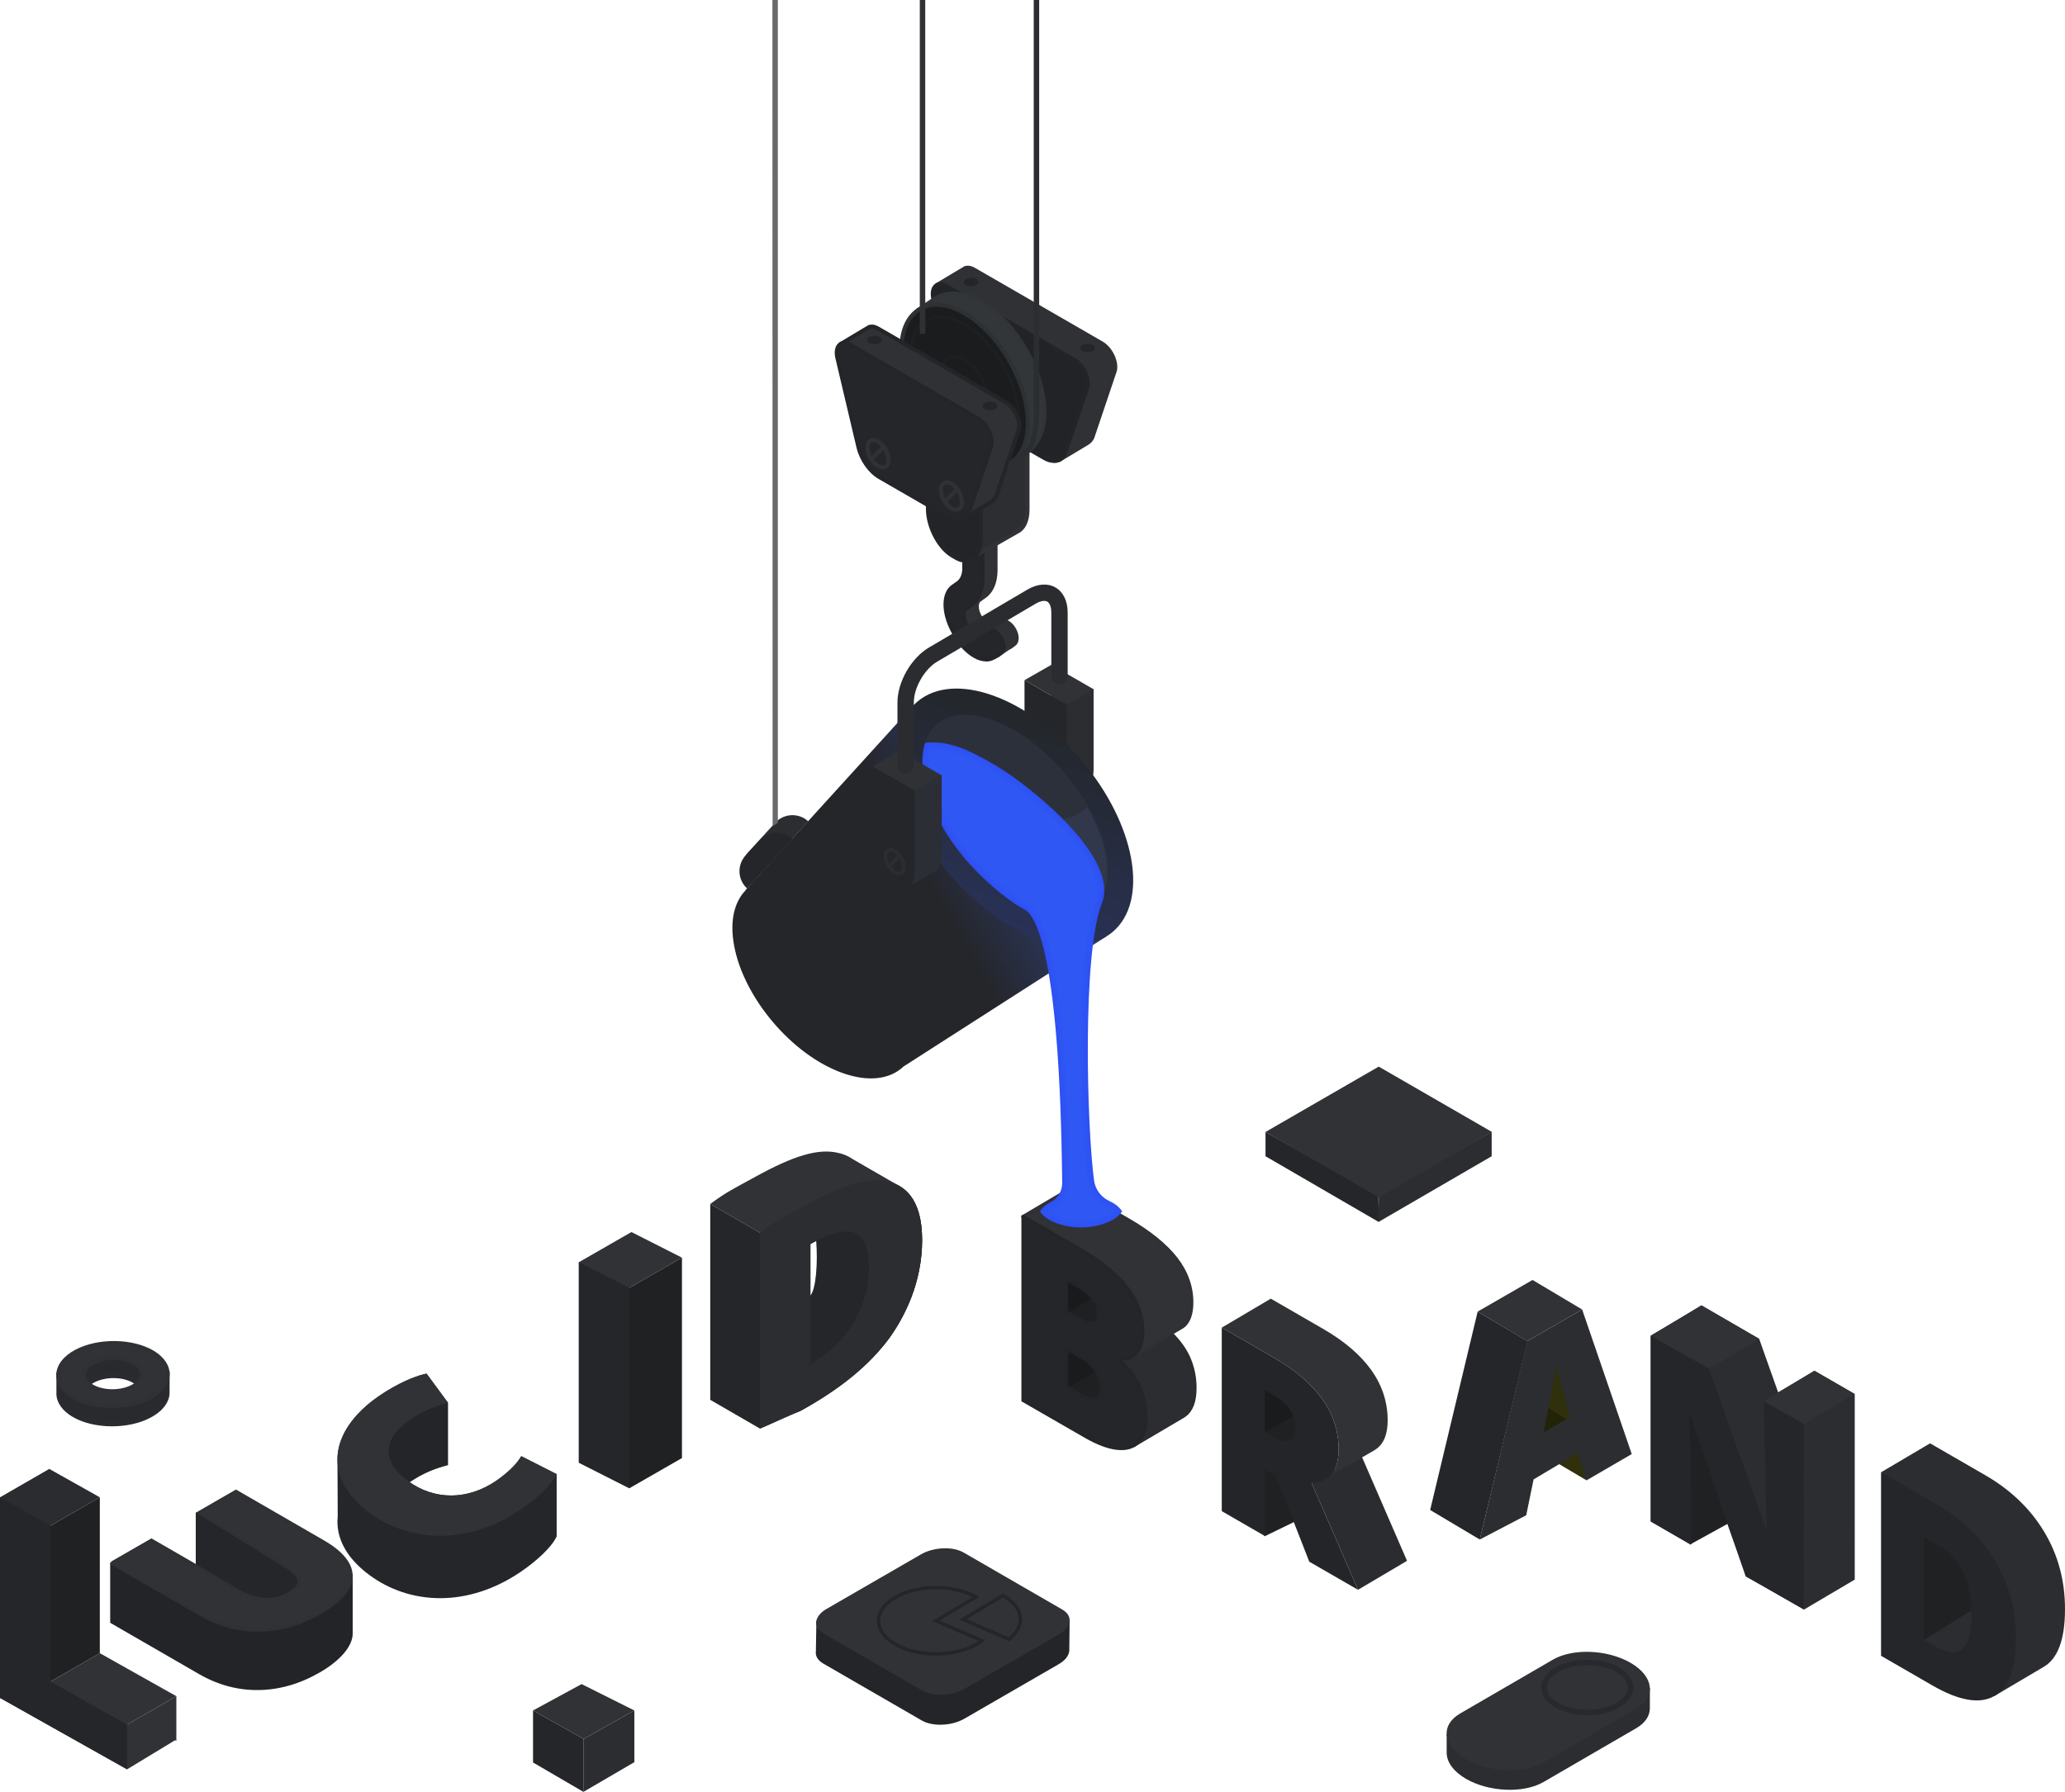 <svg xmlns="http://www.w3.org/2000/svg" xmlns:xlink="http://www.w3.org/1999/xlink" x="0px" y="0px"
	 width="578.556px" height="502.194px" viewBox="16.722 175.812 578.556 502.194"
	 enable-background="new 16.722 175.812 578.556 502.194" xml:space="preserve">
<title>Recurso 21</title>
	<g>
	<g>
		<polygon fill="#313236" points="178.901,529.537 178.901,544.025 193.061,536.71 207.79,528.25 193.632,521.078 		"/>
		<polygon fill="#202123" points="178.901,544.025 178.901,585.699 193.061,592.873 207.79,584.414 207.79,528.25 193.061,536.71
			"/>
	</g>
		<polygon fill="#25262A" points="178.901,529.537 178.901,585.699 193.061,592.873 193.061,536.71 	"/>
		<g>
		<path fill="#242529" d="M126.655,593.384c9.335,4.668,18.437,6.885,19.253,6.186c0.371-0.318,1.178-2.717,1.947-5.234
			c-1.579,0.379-3.175,0.574-4.765,0.574c-4.102,0-8.079-1.291-11.565-3.713c0.043-0.029,0.08-0.061,0.124-0.092
			c3.559-2.424,6.97-3.682,9.205-4.309l1.393-0.391v-17.479l-6.018-8.17l-0.639,0.145c-2.554,0.58-7.366,2.502-12.523,6.016
			c-5.018,3.42-8.548,7.357-10.372,11.463C115.285,582.818,120.324,590.22,126.655,593.384z"/>
			<path fill="#25262A" d="M162.768,583.888l-0.489,0.754c-1.191,1.84-3.768,4.258-6.563,6.16c-2.491,1.697-5.151,2.887-7.86,3.533
			c-0.77,2.518-1.576,4.916-1.947,5.234c-0.816,0.699-9.918-1.518-19.253-6.186c-6.331-3.164-11.37-10.566-13.96-15.004
			c-0.891,2.002-1.381,4.045-1.428,6.088l0.078,16.305c-0.041,0.393-0.069,0.783-0.078,1.176c-0.016,0.662,0.018,1.32,0.094,1.973
			v0.016h0.001c0.558,4.752,3.509,9.244,8.635,13.094c5.791,4.35,12.733,6.648,20.076,6.648c7.66,0,15.464-2.559,22.569-7.4
			c5.012-3.414,8.396-6.963,9.528-8.967l0.514-0.91v-17.479L162.768,583.888z"/>
	</g>
		<path fill="#313236" d="M162.768,583.888l-0.489,0.754c-1.191,1.84-3.768,4.258-6.563,6.16c-3.943,2.688-8.309,4.107-12.625,4.107
		c-4.366,0-8.6-1.445-12.241-4.182c-3.563-2.674-5.334-5.502-5.268-8.4c0.07-3.037,2.168-6.045,6.067-8.701
		c3.559-2.426,6.97-3.682,9.205-4.309l1.393-0.391l-6.018-8.17l-0.639,0.145c-2.554,0.58-7.366,2.502-12.523,6.016
		c-7.466,5.088-11.656,11.32-11.8,17.551c-0.126,5.484,2.893,10.699,8.729,15.084c5.791,4.348,12.733,6.646,20.076,6.646
		c7.66,0,15.464-2.559,22.569-7.398c5.012-3.414,8.396-6.965,9.528-8.967l0.514-0.91L162.768,583.888z"/>
		<g id="Capa_2">
		<g id="Capa_1-2">
			<path fill="#1A1B1D" d="M381.923,568.095l-0.1-0.154c-2.885-3.102-7.258-7.826-7.49-8.123c-0.234-0.295-0.396-0.563-5.637,0.297
				l-0.297,0.049l-3.035,7.928l3.902,12.947l10.646,2.572l6.164-5.471L381.923,568.095z"/>
			<polygon fill="#202123" points="370.968,577.316 381.105,571.554 383.886,583.46 374.214,584.939 369.679,580.615 			"/>
			<polygon fill="#2B2C30" points="397.197,621.332 410.933,613.214 397.956,583.312 384.218,591.429 			"/>
			<path fill="#313236" d="M390.743,588.599l7.604-4.383l3.428-1.975l0.377-0.26c2.221-1.479,3.357-4.174,3.357-8.129
				c0-10.131-6.051-18.691-18.154-25.68l-14.592-8.426l-13.736,8.117l14.59,8.426c12.105,6.986,18.156,15.547,18.156,25.68
				c0,3.389-0.846,5.84-2.477,7.412l0.018,0.041L390.743,588.599L390.743,588.599z"/>
			<path fill="#2C2D31" d="M334.107,575.384l0.701,5.172l13.143-7.754l0,0l0.375-0.221v-0.023c2.07-1.314,3.105-3.869,3.105-7.711
				c0.025-3.014-0.609-5.998-1.861-8.74c-1.24-2.686-3.24-5.248-6-7.688l-14.41,4.996l-12.014,6.674l13.215,7.631L334.107,575.384z"
			/>
			<path fill="#2B2C2F" d="M334.404,581.392l-0.793-5.857l-3.646-7.449l-13.865-8.004l12.824-7.117l14.785-5.137l0.225,0.201
				c2.805,2.471,4.865,5.115,6.131,7.854c1.279,2.811,1.93,5.869,1.904,8.957c0,3.813-1.023,6.479-3.049,7.943v0.023l-0.686,0.432
				L334.404,581.392z M318.183,560.101l12.566,7.254l3.867,7.961l0.592,4.408l12.846-7.607c1.904-1.209,2.867-3.658,2.867-7.275
				c0.023-2.939-0.594-5.848-1.809-8.523c-1.184-2.537-3.074-4.998-5.654-7.32l-14.123,4.9L318.183,560.101z"/>
			<rect x="311.456" y="532.843" fill="#191A1C" width="14.152" height="15.295"/>
			<rect x="311.456" y="551.791" fill="#1A1B1D" width="17.004" height="17.002"/>
			<polygon fill="#1F2022" points="315.437,564.425 326.794,557.751 330.222,569.648 322.829,573.757 312.591,568.083 			"/>
			<path fill="#1A1B1D" d="M322.829,574.343l-11.006-6.104l3.359-4.258l11.928-7.008l3.723,12.924L322.829,574.343z
				 M313.366,567.923l9.463,5.246l6.801-3.77l-3.131-10.871l-10.701,6.289L313.366,567.923z"/>
			<polygon fill="#1F2022" points="315.437,543.462 325.609,537.324 331.452,547.83 321.407,553.626 314.558,546.728 			"/>
			<path fill="#1A1B1D" d="M321.322,554.271l-7.334-7.393l1.008-3.75l10.803-6.52l6.35,11.41L321.322,554.271z M315.132,546.582
				l6.361,6.412l9.264-5.348l-5.332-9.596l-9.539,5.756L315.132,546.582z"/>
			<polygon fill="#2C2D31" points="334.029,560.984 347.796,552.964 344.892,549.417 335.134,554.904 332.148,556.462
				329.843,556.531 			"/>
			<path fill="#2C2D31" d="M337.193,568.365l13.734-8.281l0.516,4.764l-0.516,4.596l-2.602,3.424l-12.754,7.275
				c0,0,1.883-2.996,1.883-3.295s0.516-5.178,0.516-5.178L337.193,568.365z"/>
			<path fill="#2C2D31" d="M525.116,559.978l-10.203,6.029l-5.322-15.002l-16.139-9.316l-14.26,8.418v52.016l11.17,6.449
				l0.516-0.297v-23.48c0-2.494-0.135-6.027-0.398-10.527l15.377,43.096l0.063,0.178l16.205,9.354l14.246-8.42V566.46
				L525.116,559.978z M493.443,542.876l14.697,8.488l-12.715,7.516l-14.697-8.486L493.443,542.876z M521.591,625.417l-14.844-8.576
				l-16.264-45.621l-1.271-0.727l0.061,0.951c0.385,5.877,0.592,10.367,0.592,13.352v22.291l-9.633-5.561v-50.24l14.785,8.535
				l16.203,45.094l0.188,0.107l0.932-0.379v-0.059l-0.322-7.127c0-0.033,0-0.063,0-0.098l-0.102-27.779l9.693,5.596L521.591,625.417
				z M512.402,568.687l2.865-1.695l0,0l9.855-5.824l9.701,5.604l-12.715,7.516L512.402,568.687z"/>
			<path fill="#2C2D31" d="M589.447,605.076c-3.887-6.465-9.406-11.76-16.559-15.889l-15.412-8.9l-13.736,8.117
				c0,0,10.02,8.623,10.275,8.801l3.461,2.439l12.031,8.803l4.824,21.43l0.711,11.811l0.361,9.463l13.736-8.117
				c4.092-2.281,6.139-7.713,6.139-16.293C595.281,618.765,593.337,611.544,589.447,605.076z"/>
			<path fill="#202123" d="M551.794,603.533l0.684,35.266l12.582,7.014l8.047-3.844l1.883-13.674c0,0-7.531-17.568-7.617-17.824
				c-0.086-0.258-13.779-9.33-13.779-9.33L551.794,603.533z"/>
			<polygon fill="#2C2D31" points="555.775,635.38 573.142,624.582 574.99,634.431 562.644,643.759 554.447,638.281 			"/>
			<path fill="#25262A" d="M581.546,634.853c0,8.586-2.047,14.018-6.139,16.293c-4.094,2.277-9.848,1.279-17.262-2.998
				l-14.406-8.318v-51.426l15.412,8.9c7.15,4.125,12.67,9.42,16.561,15.889C579.601,619.662,581.546,626.88,581.546,634.853z
				 M569.056,628.134c0-4.713-0.809-8.674-2.422-11.881c-1.637-3.229-4.197-5.895-7.357-7.658l-3.502-2.023v28.809l2.68,1.549
				c3.658,2.107,6.34,2.43,8.043,0.967S569.054,633.179,569.056,628.134z"/>
			<polygon fill="#313236" points="510.857,568.509 525.05,559.933 536.288,566.439 522.105,574.882 			"/>
			<polygon fill="#313236" points="479.216,550.175 493.409,541.599 509.675,551.062 495.421,559.474 			"/>
			<polygon fill="#202123" points="490.157,571.466 489.863,571.466 489.886,608.296 490.359,608.572 500.804,602.81 			"/>
			<path fill="#25262A" d="M522.093,626.763l-16.264-9.168l-15.77-46.023l-0.277-0.156c0.395,5.914,0.592,10.375,0.592,13.385
				l0.092,23.924l-11.238-6.504v-52.045l16.264,9.166l16.146,45.227l0.184,0.105c-0.285-5.346-0.426-9.59-0.426-12.732
				l-0.527-23.432l11.238,6.373L522.093,626.763z"/>
			<polygon fill="#30300C" points="456.093,548.126 450.101,549.98 444.628,581.65 460.589,573.769 			"/>
			<polygon fill="#30300C" points="461.146,590.611 450.142,584.095 460.529,579.951 			"/>
			<polygon fill="#232309" points="457.136,574.509 444.622,566.607 445.89,583.525 458.423,581.38 			"/>
			<polygon fill="#25262A" points="443.72,555.796 431.312,607.246 417.413,598.966 430.72,543.375 444.716,551.677 			"/>
			<path fill="#2C2D31" d="M459.995,542.783l-15.377,8.871l-13.307,55.592l13.012-6.801l2.07-10.053l12.418-7.395l2.367,7.689
				l12.715-7.393L459.995,542.783z M449.191,577.224c1.559-7.721,2.584-12.982,3.055-15.652c0.215-1.221,0.402-2.301,0.559-3.227
				c0.166,0.729,0.363,1.551,0.592,2.473c0.592,2.365,1.084,4.332,1.479,5.816l1.658,6.342L449.191,577.224z"/>
			<polygon fill="#313236" points="430.72,543.375 444.618,551.654 459.995,542.783 446.097,534.503 			"/>
			<polygon fill="#202123" points="370.988,606.359 381.337,601.332 376.015,588.617 370.396,585.957 369.806,597.193 			"/>
			<path fill="#242529" d="M371.06,587.525v18.713l-12.033-6.945v-51.428l14.59,8.426c12.105,6.986,18.156,15.547,18.156,25.68
				c0,5.955-2.518,9.109-7.555,9.461l12.979,29.902l-13.65-7.877l-9.443-24.166L371.06,587.525z M371.06,577.078l2.252,1.303
				c4.205,2.426,6.309,1.494,6.309-2.795c0-3.549-2.063-6.506-6.188-8.871l-2.365-1.373L371.06,577.078z"/>
			<path fill="#313236" d="M332.677,517.648l-15.531-8.984l-13.734,8.117l13.734,11.438l14.602,18.775l2.549,8.688l4.072-2.406
				l6.367-3.76l2.729-1.611c0.15-0.078,0.297-0.164,0.438-0.26l0.049-0.029l0,0c0.248-0.168,0.482-0.359,0.693-0.57
				c1.277-1.303,1.918-3.395,1.92-6.279c0-4.385-1.469-8.463-4.402-12.232C343.226,524.763,338.73,521.134,332.677,517.648z"/>
			<path fill="#303135" d="M333.984,556.458l-2.707-9.227l-14.541-18.699l-13.846-11.512v-0.533l14.246-8.418l15.797,9.119
				c6.08,3.51,10.666,7.221,13.627,11.027c2.959,3.805,4.512,8.064,4.512,12.547c0,3.01-0.693,5.242-2.068,6.639
				c-0.131,0.129-0.266,0.252-0.408,0.365l0,0l-0.395,0.297c-0.166,0.107-0.338,0.205-0.514,0.295L333.984,556.458z
				 M304.294,516.851l13.174,10.971l14.768,19.027l2.365,8.055l12.598-7.443c0.145-0.072,0.283-0.154,0.416-0.246l0,0l0.043-0.029
				c0.223-0.148,0.43-0.318,0.617-0.508c1.184-1.184,1.773-3.188,1.773-5.914c0-4.25-1.441-8.256-4.293-11.918
				c-2.85-3.66-7.363-7.32-13.33-10.766l-15.279-8.822L304.294,516.851z"/>
			<path fill="#25262A" d="M303.406,516.781l15.535,8.969c6.051,3.496,10.543,7.127,13.479,10.896s4.402,7.848,4.402,12.234
				c0,2.883-0.639,4.977-1.918,6.277s-2.967,1.641-5.061,1.02v0.352c2.76,2.438,4.762,5,6.004,7.689
				c1.25,2.742,1.885,5.727,1.855,8.74c0,4.666-1.518,7.467-4.553,8.398c-3.035,0.934-7.176-0.113-12.42-3.141l-17.324-10.004
				V516.781z M315.437,543.462l3.625,2.094c1.727,0.996,3.063,1.355,4.004,1.08c0.943-0.277,1.414-1.225,1.416-2.842
				c0-2.883-1.889-5.416-5.666-7.598l-3.379-1.951V543.462z M315.437,553.628v10.797l4.234,2.445
				c3.756,2.168,5.635,1.424,5.637-2.232c-0.004-1.721-0.529-3.398-1.508-4.811c-1.141-1.617-2.637-2.951-4.375-3.898
				L315.437,553.628z"/>
			<path fill="#242529" d="M330.849,582.191c-2.824,0-6.295-1.182-10.367-3.549l-17.592-10.133v-52.016l0.512-0.295l15.793,9.119
				c6.084,3.51,10.666,7.221,13.629,11.023s4.514,8.068,4.514,12.551c0,3.008-0.699,5.242-2.07,6.639
				c-1.088,1.127-2.65,1.66-4.199,1.438c2.365,2.234,4.113,4.6,5.242,7.043c1.279,2.813,1.93,5.869,1.904,8.957
				c0,4.896-1.652,7.887-4.916,8.889C332.503,582.089,331.677,582.203,330.849,582.191z M303.919,567.917l17.074,9.859
				c5.086,2.936,9.125,3.975,12.006,3.092c2.82-0.865,4.193-3.453,4.193-7.906c0.023-2.939-0.594-5.85-1.811-8.525
				c-1.207-2.611-3.186-5.139-5.879-7.518l-0.172-0.152v-1.27l0.66,0.195c1.91,0.568,3.4,0.277,4.545-0.887
				c1.145-1.166,1.773-3.188,1.773-5.914c0-4.25-1.445-8.26-4.293-11.918c-2.848-3.656-7.365-7.324-13.33-10.766l-14.766-8.525
				L303.919,567.917z M323.089,568.603c-0.975,0-2.191-0.426-3.676-1.283l-4.492-2.594v-11.98l4.762,2.746
				c1.805,0.986,3.357,2.373,4.543,4.055c1.035,1.498,1.592,3.275,1.596,5.098c0,1.863-0.484,3.084-1.438,3.635
				c-0.395,0.219-0.842,0.33-1.295,0.318V568.603z M315.962,564.13l3.979,2.293c1.832,1.059,3.195,1.387,3.941,0.961
				c0.611-0.354,0.922-1.279,0.922-2.746c-0.004-1.617-0.498-3.195-1.418-4.525c-1.098-1.551-2.537-2.828-4.205-3.736l-3.219-1.861
				V564.13z M322.406,547.238c-0.967,0-2.152-0.406-3.59-1.238l-3.881-2.24v-10.4l4.139,2.395c3.93,2.268,5.914,4.975,5.914,8.041
				c0,1.869-0.592,2.992-1.773,3.334c-0.268,0.076-0.543,0.113-0.82,0.109H322.406z M315.962,543.167l3.369,1.941
				c1.59,0.92,2.807,1.27,3.602,1.033c0.26-0.074,1.049-0.297,1.049-2.348c0-2.662-1.82-5.08-5.408-7.154l-2.611-1.504V543.167z"/>
			<path fill="#2C2D31" d="M311.634,366.424L311.634,366.424l0.221,2.54c0,0-3.086,9.619-2.793,11.396l0.295,1.774l3.734,16.991
				c0.113,0.503,0.611,0.821,1.115,0.708c0.088-0.019,0.17-0.051,0.248-0.094l5.932-3.288l0.861-0.505
				c1.141-0.689,1.875-2.209,1.875-4.403v-22.58L311.634,366.424z"/>
			<path fill="#25262A" d="M310.093,400.016l-0.822-0.476c-3.045-1.757-5.512-6.473-5.512-10.533v-22.583l11.846,6.839v22.583
				C315.605,399.907,313.14,401.772,310.093,400.016z"/>
			<polygon fill="#313236" points="303.759,366.424 311.267,362.124 323.116,368.964 315.605,373.263 			"/>
			<path fill="#303135" d="M325.366,272.031l-35.8-20.67c-0.973-0.562-1.84-0.645-2.498-0.361l0,0l-7.455,4.457l10.053,15.229
				l2.207,9.341c0.813,3.439,3.199,6.833,5.896,8.392l7.65,4.418l8.326,11.707l7.518-4.521v-0.015
				c0.834-0.458,1.441-1.242,1.676-2.165l6.092-18.062C329.738,277.384,327.909,273.501,325.366,272.031z"/>
			<path fill="#303135" d="M313.568,305.31l-8.545-12.041l-7.544-4.353c-2.836-1.638-5.322-5.157-6.164-8.756l-2.186-9.244
				l-10.309-15.643l8.236-4.927l0.064,0.033c0.807-0.246,1.773-0.077,2.746,0.485l35.8,20.673c2.771,1.6,4.709,5.763,3.91,8.41
				l-6.094,18.077c-0.27,1.002-0.912,1.863-1.799,2.404l-0.131,0.085L313.568,305.31z M280.42,255.652l9.785,14.913l2.209,9.335
				c0.77,3.253,3.084,6.562,5.619,8.029l7.83,4.581l8.031,11.272l7.096-4.282c0.697-0.388,1.201-1.048,1.393-1.821l6.09-18.074
				c0.635-2.105-1.107-5.751-3.393-7.07l-35.8-20.67c-0.75-0.435-1.451-0.553-1.969-0.337L280.42,255.652z"/>
			<path fill="#222327" d="M309.294,304.148l-19.244-11.112c-2.697-1.556-5.082-4.953-5.896-8.393l-5.914-25.04
				c-0.773-3.28,1.059-5.11,3.631-3.625l35.794,20.67c2.545,1.479,4.371,5.352,3.65,7.75l-6.092,18.062
				C314.447,305.035,312.032,305.727,309.294,304.148z"/>
			<path fill="#232428" d="M312.066,305.562c-1.082-0.035-2.135-0.352-3.055-0.919l-19.248-11.11
				c-2.838-1.638-5.322-5.157-6.164-8.756l-5.914-25.041c-0.459-1.94-0.092-3.572,0.98-4.371c0.912-0.677,2.184-0.639,3.49,0.119
				l35.802,20.669c2.771,1.6,4.709,5.767,3.91,8.41l-6.094,18.08c-0.395,1.298-1.184,2.224-2.275,2.661
				C313.042,305.481,312.556,305.568,312.066,305.562z M309.581,303.651c1.307,0.751,2.543,0.958,3.49,0.591
				c0.756-0.296,1.313-0.97,1.602-1.94l6.098-18.08c0.648-2.146-1.061-5.725-3.391-7.07l-35.8-20.67
				c-0.906-0.52-1.697-0.591-2.236-0.189c-0.684,0.508-0.887,1.73-0.551,3.185l5.914,25.041c0.77,3.253,3.086,6.562,5.619,8.028
				L309.581,303.651z"/>
			<path fill="#313236" d="M300.474,351.618c-1.119-1.541-2.638-2.132-3.466-1.36c-0.617,0.578-1.342,1.031-2.131,1.334
				c-0.908,0.354-2.33-0.547-3.105-1.967l-0.619-1.121c-1.033-1.896-1.039-3.895,0-4.607l1.379-0.961
				c2.014-1.405,3.123-4.01,3.123-7.337v-7.608l-5.068-2.927l-3.68,2.407l1.455,9.64l-0.967,0.674
				c-2.031,1.417-2.563,4.684-1.621,8.345l-0.941,2.07l5.342,8.635l6.145,2.561l2.781-1.908c0.701-0.355,1.352-0.801,1.936-1.328
				C301.907,355.329,301.673,353.274,300.474,351.618z"/>
			<path fill="#303135" d="M296.383,360.037l-6.604-2.75l-5.619-9.052l0.992-2.159c-0.963-3.927-0.244-7.271,1.895-8.759
				l0.678-0.473l-1.461-9.652l4.281-2.8l5.662,3.268v7.928c0,3.519-1.182,6.293-3.367,7.807l-1.367,0.97
				c-0.668,0.464-0.783,2.07,0.193,3.862l0.617,1.132c0.668,1.228,1.838,1.919,2.393,1.709c0.723-0.278,1.385-0.693,1.951-1.221
				c0.398-0.37,0.939-0.545,1.479-0.479c0.964,0.091,2.019,0.81,2.828,1.922l0,0c1.393,1.919,1.6,4.246,0.473,5.293
				c-0.623,0.563-1.318,1.039-2.07,1.414L296.383,360.037z M290.562,356.37l5.688,2.366c0,0-0.297-6.952-1.156-6.612
				c-1.184,0.464-2.893-0.542-3.814-2.23l-0.619-1.132c-1.203-2.197-1.135-4.436,0.156-5.35l1.381-0.961
				c1.857-1.295,2.881-3.731,2.881-6.866v-7.263l-4.48-2.587l-3.074,2.014l1.455,9.628l-1.26,0.887
				c-1.775,1.236-2.307,4.199-1.393,7.733l0.049,0.195l-0.9,1.97L290.562,356.37z"/>
			<path fill="#25262A" d="M291.207,354.001c-0.908,0.352-2.33-0.547-3.105-1.969l-0.617-1.133
				c-1.035-1.895-1.041-3.891-0.016-4.607l1.379-0.961c2.014-1.405,3.123-4.01,3.123-7.336v-7.597l-5.068-2.928v7.597
				c0,1.872-0.645,3.351-1.811,4.164l-1.381,0.964c-2.785,1.939-2.768,7.363,0.039,12.508l0.621,1.135
				c1.404,2.576,3.373,4.616,5.357,5.761c1.684,0.97,3.371,1.298,4.732,0.769c1.068-0.413,2.049-1.025,2.889-1.804
				c0.886-0.828,0.656-2.883-0.547-4.539l0,0c-1.115-1.541-2.639-2.132-3.463-1.36C292.72,353.241,291.996,353.695,291.207,354.001z
				"/>
			<path fill="#242529" d="M293.06,361.19c-1.279-0.045-2.527-0.422-3.619-1.094c-2.143-1.239-4.178-3.418-5.574-5.982l-0.621-1.136
				c-2.957-5.435-2.906-11.133,0.137-13.253l1.379-0.961c1.01-0.704,1.566-2.017,1.566-3.696v-8.575l6.211,3.587v7.928
				c0,3.522-1.184,6.292-3.369,7.807l-1.377,0.961c-0.67,0.464-0.787,2.07,0.188,3.862l0.619,1.132
				c0.668,1.227,1.84,1.931,2.393,1.709l0,0c0.721-0.278,1.383-0.691,1.947-1.218c0.404-0.375,0.951-0.551,1.498-0.482
				c0.961,0.092,2.016,0.811,2.826,1.922c1.39,1.922,1.597,4.246,0.471,5.296c-0.893,0.821-1.93,1.467-3.061,1.904
				C294.158,361.097,293.611,361.195,293.06,361.19z M287.476,328.464v6.603c0,2.07-0.734,3.711-2.07,4.634l-1.379,0.964
				c-2.521,1.757-2.428,6.926,0.213,11.764l0.621,1.135c1.301,2.383,3.176,4.403,5.143,5.539c1.588,0.917,3.09,1.183,4.24,0.73
				c1.002-0.386,1.92-0.959,2.705-1.688c0.592-0.556,0.463-2.292-0.617-3.782c-0.592-0.837-1.379-1.396-2.008-1.455
				c-0.215-0.035-0.432,0.031-0.592,0.177c-0.672,0.626-1.457,1.118-2.314,1.449l0,0c-1.184,0.464-2.896-0.538-3.818-2.227
				l-0.615-1.141c-1.199-2.2-1.133-4.436,0.16-5.353l1.377-0.961c1.857-1.292,2.881-3.732,2.881-6.866v-7.257L287.476,328.464z"/>
			<path fill="#2D2E32" d="M289.267,291.102l-13.266,7.576l13.029,33.385l12.558-7.177c1.91-0.872,3.004-3.137,3.004-6.209v-18.728
				L289.267,291.102z"/>
			<path fill="#313236" d="M288.738,332.888l-13.449-34.461l13.982-7.984l15.896,9.167v19.052c0,3.312-1.219,5.767-3.342,6.736
				L288.738,332.888z M276.715,298.929l12.609,32.306l11.982-6.849c1.74-0.795,2.713-2.872,2.713-5.716v-18.39l-14.751-8.52
				L276.715,298.929z"/>
			<path fill="#232428" d="M284.601,332.125l-1.023-0.591c-3.791-2.188-6.863-8.061-6.863-13.114v-18.393l14.752,8.52v18.39
				C291.467,331.992,288.394,334.31,284.601,332.125z"/>
			<path fill="#242529" d="M287.334,333.521c-1.066-0.027-2.105-0.333-3.016-0.887l-1.023-0.591
				c-3.945-2.277-7.154-8.383-7.154-13.603v-19.404l15.9,9.167v18.721c0,2.868-0.969,5.074-2.66,6.047
				C288.76,333.333,288.052,333.523,287.334,333.521z M277.279,301.02v17.399c0,4.864,2.957,10.524,6.576,12.621l1.023,0.591
				c1.479,0.849,2.857,0.976,3.922,0.364c1.324-0.766,2.084-2.608,2.084-5.057v-18.059L277.279,301.02z"/>
			<path fill="#2C2D31" d="M226.717,423.977L226.717,423.977c-2.676-2.441-2.865-6.59-0.424-9.266c0-0.001,0-0.001,0.002-0.002
				l7.6-8.321c2.443-2.674,6.592-2.862,9.266-0.42l0,0L226.717,423.977z"/>
			<path fill="#25262A" d="M226.039,424.796L226.039,424.796c-2.674-2.442-2.863-6.591-0.42-9.266v-0.001l3.883-4.199
				c2.438-2.677,6.584-2.872,9.262-0.435c0.002,0.001,0.002,0.002,0.004,0.003l0,0L226.039,424.796z"/>
			<linearGradient id="SVGID_1_" gradientUnits="userSpaceOnUse" x1="264.286" y1="428.338" x2="304.163" y2="406.024">
				<stop  offset="0.296" style="stop-color:#25262A"/>
				<stop  offset="1" style="stop-color:#2C3B6A"/>
			</linearGradient>
			<path fill="url(#SVGID_1_)" d="M326.564,438.322l-54.488-64.225l-46.475,51.14l0.039,0.044
				c-3.182,3.271-4.506,8.614-3.252,15.439c2.66,14.723,16.264,30.752,30.355,35.779c7.363,2.635,13.398,1.742,17.107-1.803
				L326.564,438.322z"/>
			<linearGradient id="SVGID_2_" gradientUnits="userSpaceOnUse" x1="285.953" y1="449.352" x2="310.953" y2="375.686">
				<stop  offset="0.016" style="stop-color:#2A3563"/>
				<stop  offset="0.935" style="stop-color:#24272C"/>
			</linearGradient>
			<path fill="url(#SVGID_2_)" d="M273.736,372.444c10.285-8.727,30.878-1.357,45.994,16.46s19.029,39.336,8.744,48.063
				c-10.287,8.727-30.88,1.357-45.996-16.46S263.449,381.17,273.736,372.444z"/>

			<ellipse transform="matrix(-0.647 -0.763 0.763 -0.647 187.283 896.131)" fill="#2C303B" cx="301.104" cy="404.708" rx="33.9" ry="18.281"/>
			<path fill="#31384C" d="M326.339,414.677c-0.887-4.208-2.688-8.549-5.096-12.736c-3.443,3.865-9.559,4.791-17.256,1.774
				c-6.656-2.603-13.275-7.665-18.726-13.842c-3.762-4.258-10.838-0.798-9.693,4.767c0.014,0.065,0.029,0.133,0.041,0.198
				c3.096,14.658,16.887,30.945,30.835,36.489C320.179,436.791,329.406,429.137,326.339,414.677z"/>
			<path fill="#2D50F4" d="M328.208,512.726c-0.23-0.123-0.459-0.238-0.684-0.348c-2.301-1.059-3.912-3.209-4.279-5.717
				c-2.027-15.213-3.338-63.805,2.172-77.613c4.139-10.35-11.213-25.372-23.328-34.414c-4.769-3.556-9.094-5.918-11.448-7.098
				c-1.359-0.734-2.73-1.378-4.103-1.915c-4.043-1.582-7.637-2.049-10.646-1.609c-0.926,2.904-1.047,6.523-0.148,10.767
				c0.873,4.117,2.591,8.363,4.916,12.464l-0.004,0.009c0.175,0.303,0.386,0.657,0.613,1.033c2.712,4.551,6.158,8.89,10.018,12.638
				c2.71,2.716,5.927,5.511,9.703,8.132c0.91,0.604,1.852,1.162,2.82,1.671c3.158,1.739,9.834,12.44,10.51,76.604
				c0.018,2.211-1.189,4.25-3.139,5.293l-0.191,0.104c-1.373,0.74-2.336,1.615-2.916,2.543c1.014,1.625,3.203,3.082,6.697,3.945
				c3.174,0.781,6.488,0.781,9.662,0c3.494-0.863,5.676-2.32,6.691-3.941C330.388,514.187,329.384,513.31,328.208,512.726z"/>
			<path opacity="0.1" fill="#3A60F6" d="M319.603,519.517c-1.604,0-3.207-0.195-4.764-0.578c-3.063-0.756-5.336-2.057-6.428-3.67
				c0.588-0.867,1.5-1.639,2.713-2.293l0.191-0.104c2.047-1.096,3.307-3.221,3.287-5.545c-0.654-62.122-6.957-74.814-10.656-76.852
				c-0.961-0.505-1.902-1.063-2.799-1.658c-3.41-2.365-6.662-5.091-9.661-8.096c-3.847-3.736-7.295-8.085-9.975-12.583
				c-0.201-0.333-0.389-0.647-0.55-0.924l-0.057-0.112c-2.395-4.224-4.038-8.391-4.885-12.383
				c-0.843-3.982-0.813-7.498,0.088-10.452c0.647-0.086,1.323-0.13,2.013-0.13c2.555,0,5.352,0.588,8.313,1.747
				c1.326,0.519,2.696,1.158,4.071,1.9c2.198,1.103,6.594,3.482,11.413,7.076c13.725,10.244,27.037,24.576,23.234,34.082
				c-5.436,13.624-4.342,61.598-2.189,77.756c0.383,2.615,2.043,4.834,4.443,5.938c0.215,0.105,0.441,0.219,0.668,0.34
				c1.08,0.537,2.01,1.33,2.707,2.303c-1.098,1.611-3.365,2.906-6.418,3.66C322.808,519.322,321.206,519.517,319.603,519.517z"/>
			<path opacity="0.1" fill="#3A60F6" d="M319.603,519.234c-1.58,0-3.16-0.191-4.697-0.57c-2.883-0.711-5.055-1.912-6.146-3.395
				c0.563-0.766,1.402-1.453,2.5-2.043l0.191-0.104c2.139-1.145,3.455-3.367,3.436-5.797c-0.654-62.268-7.049-75.031-10.803-77.098
				c-0.957-0.503-1.891-1.057-2.779-1.646c-3.392-2.354-6.629-5.066-9.617-8.06c-3.832-3.722-7.265-8.053-9.932-12.527
				c-0.201-0.333-0.388-0.646-0.548-0.922l-0.049-0.097c-2.387-4.211-4.02-8.35-4.86-12.314c-0.816-3.856-0.806-7.265,0.029-10.135
				c0.581-0.069,1.184-0.104,1.794-0.104c2.519,0,5.281,0.581,8.21,1.728c1.315,0.514,2.675,1.148,4.04,1.886
				c2.194,1.101,6.58,3.475,11.377,7.053c13.641,10.181,26.883,24.393,23.141,33.749c-5.451,13.664-4.363,61.719-2.207,77.9
				c0.398,2.713,2.119,5.012,4.605,6.156c0.207,0.102,0.43,0.213,0.652,0.332c0.98,0.488,1.836,1.195,2.492,2.055
				c-1.098,1.477-3.266,2.674-6.137,3.383C322.763,519.042,321.183,519.234,319.603,519.234z"/>
			<path opacity="0.1" fill="#3A60F6" d="M319.603,518.949c-1.559,0-3.115-0.188-4.629-0.561c-2.697-0.666-4.766-1.77-5.857-3.119
				c0.535-0.666,1.301-1.268,2.277-1.795l0.191-0.104c2.23-1.193,3.605-3.51,3.584-6.049c-0.656-62.41-7.141-75.246-10.949-77.342
				c-0.951-0.5-1.879-1.049-2.758-1.635c-3.375-2.342-6.598-5.042-9.575-8.023c-3.814-3.705-7.232-8.017-9.889-12.472
				c-0.201-0.333-0.387-0.644-0.546-0.919l-0.041-0.083c-2.376-4.194-4.001-8.31-4.836-12.245c-0.789-3.726-0.798-7.028-0.027-9.816
				c0.512-0.054,1.04-0.081,1.573-0.081c2.484,0,5.211,0.574,8.106,1.708c1.307,0.51,2.655,1.14,4.009,1.871
				c2.189,1.098,6.563,3.466,11.342,7.031c13.557,10.118,26.73,24.21,23.047,33.417c-5.467,13.705-4.383,61.841-2.225,78.043
				c0.412,2.811,2.195,5.193,4.77,6.375c0.197,0.098,0.416,0.209,0.637,0.326c0.877,0.438,1.654,1.057,2.264,1.807
				c-1.096,1.344-3.158,2.443-5.844,3.105C322.718,518.761,321.161,518.949,319.603,518.949z"/>
			<path opacity="0.1" fill="#3A60F6" d="M319.603,518.666c-1.537,0-3.072-0.186-4.563-0.553c-2.506-0.619-4.465-1.625-5.553-2.844
				c0.502-0.566,1.188-1.084,2.041-1.545l0.191-0.104c2.324-1.242,3.754-3.658,3.732-6.301
				c-0.656-62.555-7.234-75.463-11.096-77.589c-0.947-0.497-1.867-1.042-2.738-1.621c-3.357-2.33-6.566-5.019-9.531-7.988
				c-3.798-3.689-7.201-7.982-9.846-12.417c-0.201-0.333-0.386-0.643-0.544-0.916c-2.399-4.246-4.016-8.338-4.845-12.245
				c-0.762-3.596-0.789-6.789-0.082-9.494c0.442-0.041,0.896-0.061,1.351-0.061c2.449,0,5.142,0.568,8.003,1.688
				c1.294,0.505,2.632,1.129,3.978,1.856c2.185,1.096,6.546,3.457,11.307,7.008c13.473,10.055,26.578,24.026,22.955,33.084
				c-5.484,13.746-4.406,61.963-2.244,78.186c0.428,2.908,2.27,5.373,4.932,6.596c0.188,0.094,0.404,0.201,0.621,0.318
				c0.773,0.385,1.469,0.918,2.027,1.555c-1.092,1.215-3.047,2.217-5.541,2.832C322.673,518.48,321.14,518.666,319.603,518.666z"/>
			<path opacity="0.1" fill="#3A60F6" d="M319.603,518.382c-1.516,0-3.027-0.184-4.494-0.545c-2.309-0.57-4.152-1.477-5.232-2.57
				c0.461-0.467,1.061-0.902,1.787-1.293l0.191-0.104c2.416-1.293,3.904-3.805,3.881-6.553
				c-0.658-62.699-7.326-75.679-11.242-77.836c-0.936-0.491-1.85-1.031-2.717-1.608c-3.342-2.317-6.536-4.995-9.489-7.952
				c-3.781-3.674-7.17-7.947-9.803-12.362c-0.201-0.333-0.385-0.641-0.542-0.913c-2.371-4.196-3.99-8.288-4.813-12.162
				c-0.734-3.465-0.779-6.549-0.135-9.169c0.371-0.029,0.748-0.042,1.126-0.042c2.414,0,5.072,0.562,7.899,1.669
				c1.283,0.5,2.61,1.12,3.946,1.842c2.178,1.093,6.528,3.447,11.272,6.986c13.389,9.992,26.424,23.843,22.861,32.751
				c-5.5,13.787-4.426,62.084-2.262,78.328c0.441,3.006,2.346,5.553,5.096,6.816c0.178,0.088,0.391,0.195,0.605,0.311
				c0.664,0.33,1.27,0.775,1.773,1.303c-1.082,1.088-2.922,1.992-5.223,2.559C322.628,518.199,321.118,518.382,319.603,518.382z"/>
			<path opacity="0.1" fill="#3A60F6" d="M319.603,518.099c-1.494,0-2.982-0.182-4.428-0.537c-2.104-0.52-3.824-1.328-4.889-2.295
				c0.41-0.373,0.916-0.723,1.512-1.043l0.191-0.104c2.51-1.344,4.053-3.951,4.029-6.805c-0.658-62.844-7.418-75.895-11.389-78.082
				c-0.936-0.491-1.842-1.027-2.697-1.596c-3.322-2.305-6.501-4.97-9.445-7.917c-3.766-3.659-7.14-7.914-9.76-12.307
				c-0.201-0.333-0.384-0.64-0.54-0.91c-2.355-4.167-3.964-8.232-4.78-12.079c-0.706-3.333-0.769-6.307-0.185-8.842
				c0.297-0.018,0.598-0.027,0.898-0.027c2.379,0,5.002,0.555,7.796,1.649c1.271,0.496,2.588,1.11,3.915,1.827
				c2.175,1.091,6.517,3.442,11.237,6.963c13.305,9.929,26.271,23.659,22.768,32.419c-5.516,13.828-4.447,62.205-2.279,78.473
				c0.457,3.104,2.422,5.732,5.258,7.035c0.168,0.084,0.379,0.189,0.59,0.303c0.551,0.273,1.063,0.631,1.502,1.047
				c-1.066,0.965-2.787,1.771-4.885,2.289C322.583,517.917,321.095,518.099,319.603,518.099z"/>
			<path opacity="0.1" fill="#3A60F6" d="M319.603,517.814c-1.471,0-2.938-0.176-4.359-0.527c-1.891-0.467-3.48-1.178-4.521-2.02
				c0.346-0.281,0.752-0.547,1.211-0.795l0.191-0.104c2.602-1.391,4.203-4.096,4.178-7.057c-0.66-62.986-7.51-76.109-11.535-78.326
				c-0.932-0.49-1.83-1.021-2.676-1.584c-3.305-2.291-6.469-4.944-9.403-7.881c-3.75-3.645-7.109-7.88-9.717-12.251
				c-0.201-0.333-0.383-0.638-0.538-0.907c-2.339-4.14-3.938-8.176-4.748-11.996c-0.679-3.201-0.756-6.063-0.231-8.512
				c0.222-0.01,0.444-0.015,0.668-0.015c2.344,0,4.933,0.548,7.692,1.63c1.258,0.49,2.564,1.1,3.884,1.813
				c2.17,1.089,6.5,3.433,11.202,6.941c13.221,9.866,26.119,23.476,22.674,32.086c-5.531,13.869-4.467,62.326-2.297,78.615
				c0.471,3.201,2.498,5.912,5.422,7.256c0.158,0.078,0.365,0.184,0.574,0.295c0.432,0.215,0.842,0.484,1.203,0.793
				c-1.041,0.842-2.631,1.553-4.52,2.018C322.538,517.638,321.073,517.814,319.603,517.814z"/>
			<path opacity="0.1" fill="#3A60F6" d="M319.603,517.531c-1.449,0-2.895-0.174-4.293-0.52c-1.668-0.412-3.113-1.025-4.121-1.744
				c0.264-0.189,0.559-0.371,0.879-0.545l0.191-0.104c2.693-1.441,4.352-4.242,4.326-7.309c-0.66-63.131-7.602-76.326-11.682-78.572
				c-0.922-0.484-1.814-1.013-2.656-1.572c-3.283-2.277-6.434-4.918-9.359-7.845c-3.735-3.631-7.079-7.848-9.674-12.196
				c-0.201-0.333-0.381-0.636-0.536-0.903c-2.324-4.115-3.912-8.124-4.716-11.913c-0.65-3.066-0.743-5.816-0.276-8.178
				c0.145-0.004,0.29-0.006,0.436-0.006c2.31,0,4.862,0.542,7.589,1.61c1.247,0.486,2.543,1.091,3.853,1.798
				c2.165,1.086,6.483,3.424,11.167,6.918c13.137,9.803,25.965,23.293,22.582,31.754c-5.549,13.91-4.49,62.448-2.316,78.758
				c0.486,3.299,2.572,6.092,5.584,7.477c0.148,0.074,0.354,0.176,0.559,0.287c0.313,0.154,0.605,0.334,0.877,0.537
				c-1.006,0.721-2.455,1.336-4.127,1.748C322.493,517.357,321.052,517.531,319.603,517.531z"/>
			<path opacity="0.1" fill="#3A60F6" d="M319.603,517.248c-1.428,0-2.848-0.172-4.225-0.512c-1.439-0.354-2.727-0.871-3.68-1.471
				c0.158-0.1,0.326-0.197,0.504-0.293l0.191-0.104c2.787-1.492,4.502-4.389,4.475-7.561c-0.662-63.275-7.695-76.543-11.828-78.819
				c-0.916-0.481-1.801-1.005-2.635-1.56c-3.268-2.264-6.403-4.893-9.317-7.809c-3.719-3.616-7.048-7.813-9.631-12.141
				c-0.201-0.333-0.38-0.634-0.534-0.9c-2.311-4.09-3.887-8.072-4.684-11.83c-0.622-2.931-0.729-5.567-0.318-7.841
				c0.067-0.001,0.134-0.001,0.2-0.001c2.274,0,4.793,0.535,7.485,1.59c1.235,0.481,2.521,1.082,3.821,1.784
				c2.16,1.084,6.468,3.416,11.131,6.896c13.051,9.74,25.813,23.109,22.488,31.421c-5.564,13.95-4.51,62.57-2.334,78.9
				c0.5,3.396,2.648,6.273,5.748,7.697c0.139,0.068,0.34,0.17,0.543,0.279c0.176,0.088,0.344,0.184,0.506,0.285
				c-0.953,0.602-2.246,1.119-3.689,1.475C322.448,517.076,321.029,517.248,319.603,517.248z"/>
			<path opacity="0.1" fill="#3A60F6" d="M319.603,516.964c-1.404,0-2.803-0.17-4.158-0.504c-1.199-0.295-2.313-0.713-3.188-1.195
				c0.025-0.014,0.271-0.146,0.271-0.146c2.879-1.543,4.65-4.535,4.623-7.813c-0.662-63.42-7.787-76.76-11.975-79.066
				c-0.914-0.48-1.793-1-2.615-1.546c-3.248-2.253-6.37-4.869-9.273-7.773c-3.702-3.601-7.017-7.779-9.588-12.086
				c-0.201-0.332-0.379-0.632-0.532-0.897c-2.295-4.063-3.86-8.016-4.651-11.746c-0.593-2.793-0.713-5.314-0.356-7.5
				c2.229,0.006,4.699,0.534,7.343,1.571c1.224,0.477,2.498,1.072,3.79,1.769c2.155,1.082,6.451,3.407,11.096,6.874
				c12.967,9.677,25.66,22.926,22.395,31.089c-5.58,13.991-4.531,62.691-2.352,79.045c0.516,3.494,2.725,6.451,5.91,7.916
				c0.129,0.064,0.328,0.164,0.527,0.271c0.025,0.012,0.051,0.025,0.076,0.037c-0.877,0.482-1.99,0.9-3.193,1.197
				C322.404,516.794,321.007,516.964,319.603,516.964z"/>
			<path opacity="0.1" fill="#3A60F6" d="M319.603,516.679c-1.383,0-2.758-0.166-4.09-0.494c-0.973-0.24-1.879-0.557-2.65-0.928
				c2.854-1.619,4.602-4.646,4.572-7.955c-0.664-63.563-7.879-76.974-12.121-79.311c-0.912-0.479-1.783-0.994-2.594-1.533
				c-3.23-2.24-6.337-4.844-9.231-7.738c-3.687-3.586-6.986-7.746-9.545-12.032c-0.201-0.332-0.378-0.63-0.53-0.894
				c-2.279-4.035-3.834-7.96-4.619-11.663c-0.563-2.656-0.695-5.062-0.391-7.155c2.13,0.042,4.482,0.563,6.996,1.548
				c1.211,0.472,2.476,1.062,3.759,1.755c2.149,1.079,6.434,3.397,11.061,6.851c12.883,9.614,25.506,22.743,22.301,30.756
				c-5.596,14.032-4.551,62.813-2.369,79.188c0.529,3.592,2.801,6.631,6.074,8.137c0.029,0.014,0.063,0.031,0.102,0.051
				c-0.77,0.367-1.672,0.684-2.641,0.922C322.359,516.513,320.984,516.679,319.603,516.679z"/>
			<g>
				<path fill="#232428" d="M105.484,623.634l-24.945,3.549l-32.945-13.484v16.879l24.84,14.344
					c5.346,3.088,10.939,4.59,16.779,4.508c5.838-0.084,11.543-1.73,17.115-4.945c5.701-3.291,9.115-7.295,9.207-10.734v-16.879
					L105.484,623.634z"/>
				<path fill="#303135" d="M107.467,607.468L83.078,593.38l-0.254-0.145l-11.207,6.471v14.412l-12.215-7.053l-0.254-0.145
					l-11.021,6.34c-0.318,0.182-0.512,0.521-0.51,0.887l0,0l24.904,14.381c5.227,3.016,10.762,4.545,16.463,4.545h0.447
					c5.857-0.084,11.652-1.758,17.23-4.975c5.793-3.348,8.779-6.859,8.871-10.449S112.918,610.617,107.467,607.468z"/>
				<path fill="#25262A" d="M71.57,599.628l24.162,14.973c0.361,0.207,0.68,0.404,0.988,0.59c2.469,1.604,3.199,2.744,3.348,3.449
					c0.225,1.084-0.689,2.232-2.719,3.402c-1.953,1.137-4.193,1.68-6.449,1.563c-2.291-0.125-4.873-1.008-7.688-2.627l-11.643-6.859
					V599.628z"/>
				<path fill="#313236" d="M106.08,627.16c-5.465,3.158-11.141,4.799-16.855,4.875c-5.717,0.078-11.273-1.412-16.514-4.436
					l-24.072-13.898l10.053-5.813l12.559,7.256l0,0l11.406,6.586c2.957,1.699,5.684,2.629,8.139,2.762
					c0.236,0,0.469,0.018,0.703,0.018c2.221,0,4.4-0.592,6.316-1.715c2.453-1.42,3.533-2.934,3.205-4.504
					c-0.281-1.342-1.652-2.764-4.164-4.334c-0.365-0.234-0.754-0.475-1.182-0.717l-23.148-13.363l10.01-5.781l24.334,14.053
					c5.145,2.957,7.711,6.109,7.625,9.332C114.408,620.705,111.588,623.98,106.08,627.16z"/>
			</g>
			<path fill="#2C2D31" d="M478.972,648.855l-2.367,0.719c-0.891-0.879-1.893-1.639-2.98-2.26l0,0
				c-6.463-3.775-16.242-4.188-21.844-0.916l-22.834,13.262l-6.91,2.1v5.488h0.018c0.094,2.445,1.887,5.004,5.322,7.016
				c6.465,3.775,16.244,4.186,21.844,0.912l25.969-15.08c2.49-1.455,3.729-3.395,3.773-5.43l0,0L478.972,648.855z"/>
			<path fill="#313236" d="M475.195,654.597l-25.969,15.082c-5.6,3.27-15.377,2.859-21.844-0.918l0,0
				c-6.465-3.775-7.168-9.488-1.57-12.762l25.973-15.08c5.6-3.271,15.377-2.863,21.844,0.912l0,0
				C480.079,645.615,480.796,651.328,475.195,654.597z"/>
			<g>
				<path fill="#28292D" d="M461.417,656.466c-3.252,0-6.504-0.713-8.965-2.141c-2.541-1.479-3.939-3.465-3.939-5.619
					c0-2.152,1.398-4.139,3.939-5.617c4.943-2.854,12.99-2.854,17.934,0l0,0c2.541,1.479,3.943,3.469,3.943,5.617
					c0,2.15-1.402,4.141-3.943,5.619C467.915,655.742,464.667,656.466,461.417,656.466z M461.417,642.464
					c-2.957,0-5.934,0.65-8.189,1.955c-2.041,1.184-3.164,2.699-3.164,4.279c0,1.578,1.123,3.105,3.164,4.285
					c4.514,2.605,11.863,2.605,16.379,0c2.043-1.184,3.166-2.697,3.166-4.279s-1.123-3.105-3.166-4.281l0,0
					c-2.242-1.309-5.221-1.959-8.186-1.959H461.417z"/>
			</g>
			<path fill="#242528" d="M245.308,638.613L245.308,638.613l0.15-8.605H316.4l-0.094,8.387c0.023,0.213,0,0-0.027,0.215l0,0
				c-0.162,1.242-1.141,2.52-2.896,3.549l-26.472,15.297c-3.547,2.043-8.871,2.266-11.938,0.496l-27.625-15.967
				C245.81,641.087,245.144,639.867,245.308,638.613z"/>
			<path fill="#313236" d="M247.455,633.587l27.621,15.969c3.061,1.773,8.408,1.547,11.941-0.496l26.468-15.295
				c3.533-2.043,3.918-5.133,0.857-6.902l-27.623-15.967c-3.061-1.775-8.406-1.547-11.939,0.496l-26.469,15.295
				C244.779,628.73,244.402,631.82,247.455,633.587z"/>
			<g>
				<path fill="#242528" d="M278.963,639.775c-0.279,0-0.557,0-0.838,0c-5.842-0.172-11.154-2.166-13.854-5.205
					c-1.375-1.547-2.02-3.301-1.865-5.068c0.473-5.365,8.279-9.525,17.387-9.244c3.969,0.119,7.736,1.068,10.604,2.662l0.719,0.402
					l-11.111,6.617l12.76,5.535l-0.643,0.492C288.98,638.384,284.111,639.775,278.963,639.775z M278.941,621.185
					c-8.26,0-15.17,3.674-15.586,8.387c-0.133,1.502,0.432,3.008,1.629,4.354c2.531,2.85,7.578,4.73,13.17,4.889
					c4.879,0.139,9.561-1.016,12.717-3.123l-12.953-5.619l11.273-6.713c-2.633-1.295-5.945-2.07-9.428-2.16
					c-0.275,0-0.551-0.004-0.822-0.004V621.185z"/>
			</g>
			<g>
				<path fill="#242528" d="M299.456,635.755l-13.98-6.064l12.24-7.289l0.238,0.135c3.503,1.965,5.367,4.732,5.115,7.6
					c-0.176,2-1.348,3.883-3.391,5.447L299.456,635.755z M287.56,629.546l11.757,5.1c1.691-1.363,2.662-2.957,2.803-4.604
					c0.213-2.416-1.383-4.791-4.392-6.551L287.56,629.546z"/>
			</g>
			<polygon fill="#2C2D31" points="194.453,669.64 180.258,677.919 180.258,663.134 194.453,655.15 			"/>
			<polygon fill="#25262A" points="166.064,669.726 180.258,678.005 180.258,663.134 166.064,655.15 			"/>
			<polygon fill="#313236" points="166.064,655.15 180.258,663.134 194.453,655.15 179.668,647.757 			"/>
			<polygon fill="#25262A" points="371.284,499.837 371.284,493.031 402.925,510.845 403.007,518.259 			"/>
			<polygon fill="#2C2D31" points="434.648,499.837 434.648,493.031 403.011,510.845 402.925,518.259 			"/>
			<polygon fill="#313236" points="434.73,493.031 403.007,511.345 371.284,493.031 403.007,474.716 			"/>
			<path fill="#292A2E" d="M63.584,561.021l-1.918,0.701c-0.615-0.625-1.303-1.174-2.049-1.633
				c-0.193-0.117-0.396-0.221-0.592-0.334c0.146-0.396,0.217-0.816,0.209-1.238c-0.109-0.654-4.51-3.479-5.869-4.184
				c-1.361-0.707-7.932-0.98-7.932-0.98l-7.223,5.164l1.09,0.648c-0.414,0.18-0.816,0.371-1.203,0.59
				c-0.67,0.357-1.309,0.77-1.908,1.236l-3.045,0.021v5.426l0,0c0.074,2.049,1.373,4.084,3.959,5.689
				c5.664,3.514,15.318,3.666,21.525,0.344c3.211-1.723,4.863-4.041,4.941-6.367l0,0L63.584,561.021z M45.156,567.744l-3.904-3.943
				c0.463-0.449,0.988-0.828,1.559-1.125c3.354-1.795,8.576-1.713,11.635,0.186c0.82,0.465,1.48,1.168,1.898,2.014L45.156,567.744z"
			/>
			<path fill="#2A2B2F" d="M48.097,575.521c-4.166,0-8.297-0.949-11.324-2.828c-2.566-1.594-4.066-3.699-4.246-5.955l0,0v-0.275
				v-6.08l3.465-0.023c0.578-0.432,1.188-0.82,1.824-1.162l0.15-0.08l-0.904-0.537l8.199-5.859h0.221
				c0.688,0.031,6.756,0.297,8.199,1.051c0.063,0.033,5.996,3.404,6.209,4.645c0.041,0.346,0.01,0.695-0.092,1.027l0.188,0.109
				c0.67,0.414,1.297,0.896,1.871,1.438l2.398-0.889l-0.029,6.377c-0.229,2.549-2.07,4.869-5.258,6.572
				C55.863,574.718,51.967,575.517,48.097,575.521z M33.777,566.382v0.053c0.068,1.914,1.367,3.75,3.658,5.17
				c5.488,3.406,14.855,3.549,20.885,0.326c2.896-1.553,4.531-3.621,4.605-5.826v-0.322v-3.844l-1.449,0.529l-0.297-0.297
				c-0.578-0.586-1.225-1.102-1.928-1.533c-0.121-0.078-0.248-0.146-0.375-0.213l-0.645-0.359l0.148-0.494
				c0.121-0.301,0.186-0.623,0.189-0.949c-0.316-0.473-4.043-2.957-5.531-3.719c-0.871-0.455-4.936-0.783-7.445-0.887l-6.221,4.438
				l1.318,0.783l-1.143,0.5c-0.395,0.172-0.783,0.361-1.156,0.559c-0.637,0.344-1.244,0.74-1.818,1.184l-0.168,0.133l-2.629,0.018
				V566.382z M44.961,568.453l-4.596-4.654l0.453-0.453c0.506-0.49,1.08-0.906,1.707-1.232c3.529-1.893,9.035-1.801,12.271,0.203
				c0.932,0.533,1.68,1.334,2.146,2.301l0.295,0.689L44.961,568.453z M42.183,563.833l3.17,3.197l9.996-2.561
				c-0.352-0.424-0.771-0.783-1.242-1.064c-2.889-1.795-7.822-1.867-10.994-0.166C42.787,563.412,42.476,563.611,42.183,563.833z"/>
			<path fill="#313236" d="M58.635,567.394c-6.211,3.326-15.861,3.17-21.525-0.344c-5.662-3.512-5.225-9.078,0.982-12.4
				c6.207-3.324,15.859-3.17,21.525,0.342C65.281,558.505,64.838,564.074,58.635,567.394z M42.81,557.568
				c-3.354,1.797-3.59,4.805-0.529,6.703s8.281,1.982,11.635,0.188c3.352-1.795,3.59-4.807,0.529-6.705
				S46.164,555.794,42.81,557.568z"/>
			<path fill="#303135" d="M48.097,570.421c-4.166,0-8.297-0.949-11.324-2.826c-2.836-1.773-4.355-4.102-4.277-6.594
				c0.086-2.662,1.967-5.135,5.295-6.918c6.383-3.42,16.322-3.252,22.178,0.365c2.836,1.773,4.352,4.102,4.275,6.594
				c-0.086,2.662-1.967,5.133-5.293,6.916C55.863,569.607,51.967,570.421,48.097,570.421z M48.636,552.88
				c-3.652,0-7.336,0.775-10.244,2.334c-2.906,1.559-4.533,3.658-4.617,5.828c-0.066,2.016,1.24,3.957,3.672,5.465
				c5.488,3.406,14.855,3.549,20.885,0.324c2.867-1.537,4.549-3.66,4.617-5.828c0.064-2.02-1.24-3.959-3.67-5.467
				c-2.842-1.766-6.725-2.656-10.633-2.656H48.636z M48.222,566.392c-2.309,0-4.602-0.527-6.277-1.568
				c-1.627-1.01-2.496-2.365-2.449-3.822c0.047-1.557,1.117-2.957,3.014-3.986c3.531-1.893,9.037-1.801,12.271,0.203
				c1.623,1.01,2.496,2.365,2.449,3.824c-0.051,1.555-1.121,2.957-3.018,3.986C52.515,565.939,50.361,566.392,48.222,566.392z
				 M48.517,556.912c-1.871-0.029-3.725,0.393-5.398,1.23c-1.455,0.777-2.307,1.836-2.342,2.9c-0.029,0.979,0.627,1.938,1.848,2.693
				c2.887,1.793,7.818,1.869,10.992,0.166c1.453-0.777,2.307-1.836,2.342-2.9c0.029-0.979-0.625-1.938-1.846-2.695
				c-1.5-0.928-3.539-1.395-5.602-1.395H48.517z"/>
			<path fill="#2B2E34" d="M269.056,390.539L269.056,390.539l0.221,2.543c0,0-3.084,9.62-2.793,11.396l0.295,1.774l3.734,16.988
				c0.109,0.503,0.605,0.821,1.109,0.712c0.088-0.02,0.174-0.053,0.254-0.097l5.941-3.286l0.863-0.505
				c1.139-0.686,1.871-2.209,1.871-4.4v-22.583L269.056,390.539z"/>
			<path fill="#25262A" d="M267.517,424.13l-0.824-0.473c-3.043-1.76-5.512-6.476-5.512-10.536v-22.583l11.85,6.843v22.583
				C273.031,424.025,270.56,425.89,267.517,424.13z"/>
			<polygon fill="#303135" points="261.181,390.539 268.691,386.242 280.541,393.082 273.031,397.381 			"/>
			<path fill="#2A2D32" d="M267.631,413.875c-0.85-0.491-1.674-0.556-2.318-0.18s-1.006,1.121-1.006,2.1
				c0,1.828,1.242,3.977,2.828,4.894c0.422,0.259,0.904,0.404,1.4,0.42c0.322,0.002,0.641-0.081,0.92-0.24
				c0.645-0.375,1.002-1.121,1.002-2.1C270.457,416.939,269.215,414.79,267.631,413.875z M265.808,414.559
				c0.129-0.072,0.275-0.107,0.424-0.103c0.316,0.021,0.621,0.123,0.887,0.295c0.369,0.225,0.701,0.508,0.982,0.837l-2.244,2.265
				c-0.346-0.629-0.541-1.33-0.568-2.046C265.302,415.195,265.49,414.742,265.808,414.559z M268.947,420.006
				c-0.326,0.186-0.805,0.118-1.326-0.181c-0.473-0.292-0.885-0.671-1.215-1.118l2.299-2.315c0.449,0.71,0.709,1.525,0.748,2.366
				C269.461,419.37,269.277,419.819,268.947,420.006z"/>
			<path fill="#2B2C30" d="M270.457,392.709L270.457,392.709c-1.264,0-2.289-1.024-2.291-2.289v-17.769
				c0-5.769,3.912-12.544,8.906-15.427l27.568-16.228c2.787-1.609,5.619-1.81,7.795-0.556c2.178,1.254,3.418,3.809,3.418,7.008
				v17.769c0,1.266-1.025,2.292-2.291,2.292l0,0l0,0c-1.266,0-2.291-1.026-2.291-2.292l0,0v-17.769c0-1.496-0.42-2.632-1.127-3.04
				c-0.707-0.408-1.898-0.204-3.197,0.544l-27.568,16.228c-3.602,2.07-6.629,7.328-6.629,11.471v17.769
				C272.748,391.685,271.722,392.709,270.457,392.709z"/>
			<path fill="#323639" d="M291.601,260.49c-4.732-2.723-8.99-3.052-12.166-1.416h-0.021c-0.539,0.319-1.061,0.667-1.561,1.043
				l-3.527,2.366l1.043,0.908c-0.955,1.964-1.492,4.436-1.492,7.346c0,11.302,7.936,25.049,17.725,30.7
				c9.787,5.651,17.722,1.07,17.722-10.234C309.323,279.897,301.39,266.141,291.601,260.49z"/>
			<path fill="#323538" d="M299.519,304.426c-2.527,0-5.322-0.839-8.205-2.504c-9.934-5.737-18.012-19.729-18.012-31.197
				c0-2.744,0.459-5.16,1.363-7.197l-1.283-1.115l4.139-2.777c0.508-0.384,1.037-0.739,1.586-1.062l0.26-0.16l0.051,0.024
				c3.457-1.642,7.865-1.097,12.457,1.555c9.933,5.734,18.011,19.729,18.011,31.197c0,5.681-1.945,9.933-5.477,11.974
				C302.919,304.009,301.232,304.445,299.519,304.426z M275.271,262.53l0.811,0.704l-0.191,0.396
				c-0.953,1.958-1.438,4.344-1.438,7.097c0,11.101,7.824,24.653,17.445,30.204c4.549,2.626,8.783,3.066,11.941,1.239
				c3.158-1.828,4.906-5.725,4.906-10.98c0-11.104-7.824-24.653-17.447-30.203c-4.355-2.517-8.484-3.016-11.615-1.405l-0.23,0.119
				c-0.432,0.259-0.848,0.542-1.248,0.849L275.271,262.53z"/>

			<ellipse transform="matrix(-0.5 -0.866 0.866 -0.5 184.442 674.693)" fill="#1B1C1E" cx="286.992" cy="284.102" rx="25.067" ry="14.472"/>
			<path fill="#2D3133" d="M294.91,307.566c-2.529,0-5.322-0.84-8.207-2.504c-9.932-5.734-18.012-19.73-18.012-31.197
				c0-5.681,1.947-9.93,5.48-11.97s8.186-1.6,13.105,1.242c9.93,5.733,18.011,19.72,18.011,31.197c0,5.681-1.945,9.93-5.477,11.97
				C298.318,307.152,296.627,307.588,294.91,307.566z M279.078,261.776c-1.518-0.021-3.014,0.362-4.336,1.109
				c-3.164,1.827-4.908,5.725-4.908,10.979c0,11.104,7.824,24.653,17.447,30.207c4.551,2.625,8.797,3.066,11.96,1.242
				c3.164-1.824,4.893-5.728,4.893-10.979c0-11.104-7.82-24.653-17.445-30.207C284.002,262.566,281.404,261.776,279.078,261.776z"/>
			<g>
				<path fill="#1E1F21" d="M293.756,304.163c-2.141,0-4.51-0.715-6.955-2.129c-8.459-4.882-15.34-16.811-15.34-26.569
					c0-4.817,1.641-8.416,4.627-10.14s6.922-1.349,11.096,1.062c8.457,4.885,15.337,16.802,15.337,26.572
					c0,4.814-1.645,8.416-4.628,10.137C296.633,303.812,295.205,304.181,293.756,304.163z M280.228,265.023
					c-1.318-0.014-2.615,0.324-3.76,0.979c-2.738,1.579-4.246,4.947-4.246,9.478c0,9.524,6.711,21.146,14.961,25.91
					c3.92,2.265,7.59,2.641,10.328,1.062c2.738-1.579,4.246-4.947,4.246-9.463c0-9.524-6.712-21.148-14.957-25.91
					C284.47,265.706,282.232,265.023,280.228,265.023z"/>
			</g>
			<path fill="#1E1F21" d="M289.894,292.878c-1.096-0.038-2.162-0.362-3.094-0.94c-3.693-2.132-6.693-7.333-6.693-11.595
				c0-2.147,0.742-3.758,2.094-4.539c1.35-0.781,3.121-0.618,4.982,0.456c3.689,2.132,6.691,7.33,6.691,11.591
				c0,2.15-0.746,3.761-2.098,4.542C291.205,292.72,290.554,292.888,289.894,292.878z M284.086,276.083
				c-0.525-0.008-1.043,0.125-1.502,0.384c-1.105,0.636-1.715,2.014-1.715,3.877c0,4.019,2.83,8.924,6.314,10.941
				c1.607,0.932,3.104,1.094,4.213,0.456s1.715-2.014,1.715-3.88c0-4.016-2.832-8.921-6.311-10.941
				C285.984,276.409,285.049,276.121,284.086,276.083z"/>
			<path fill="#303135" d="M298.466,288.523l-35.8-20.67c-0.973-0.562-1.84-0.645-2.498-0.361l0,0l-7.455,4.457l10.023,15.229
				l2.209,9.342c0.814,3.439,3.199,6.833,5.896,8.392l7.65,4.417l8.326,11.707l7.518-4.521V316.5
				c0.834-0.46,1.441-1.244,1.676-2.167l6.091-18.059C302.837,293.875,301.009,289.993,298.466,288.523z"/>
			<path fill="#242529" d="M286.668,321.799l-8.555-12.032l-7.543-4.353c-2.84-1.638-5.322-5.157-6.166-8.756l-2.186-9.247
				l-10.311-15.643l8.238-4.923l0.064,0.033c0.805-0.246,1.775-0.077,2.744,0.485l35.8,20.673c2.775,1.6,4.709,5.763,3.914,8.41
				l-6.103,18.071c-0.268,1.002-0.91,1.864-1.795,2.404l-0.131,0.086L286.668,321.799z M253.517,272.12l9.787,14.913l2.209,9.341
				c0.77,3.252,3.082,6.562,5.619,8.028l7.83,4.581l8.021,11.287l7.098-4.294c0.697-0.385,1.201-1.045,1.389-1.818l6.097-18.08
				c0.637-2.105-1.105-5.751-3.391-7.07l-35.8-20.67c-0.756-0.435-1.453-0.556-1.971-0.337L253.517,272.12z"/>
			<path fill="#25262A" d="M282.394,320.64l-19.244-11.113c-2.697-1.558-5.082-4.953-5.896-8.392l-5.914-25.041
				c-0.773-3.282,1.057-5.11,3.629-3.625l35.801,20.669c2.547,1.479,4.373,5.353,3.648,7.75l-6.088,18.062
				C287.547,321.533,285.133,322.219,282.394,320.64z"/>
			<path fill="#242529" d="M285.164,322.053c-1.082-0.036-2.135-0.353-3.055-0.92l-19.246-11.109
				c-2.838-1.639-5.322-5.157-6.168-8.756l-5.914-25.043c-0.459-1.937-0.092-3.569,0.982-4.368c0.91-0.68,2.188-0.639,3.488,0.118
				l35.801,20.67c2.771,1.597,4.709,5.763,3.914,8.41l-6.096,18.076c-0.391,1.301-1.182,2.227-2.277,2.662
				C286.138,321.971,285.652,322.059,285.164,322.053z M282.681,320.143c1.305,0.751,2.543,0.956,3.49,0.592
				c0.756-0.296,1.313-0.97,1.605-1.94l6.094-18.08c0.633-2.105-1.105-5.751-3.391-7.07l-35.801-20.67
				c-0.908-0.521-1.697-0.591-2.236-0.189c-0.684,0.508-0.887,1.729-0.551,3.185l5.914,25.041c0.77,3.252,3.082,6.562,5.619,8.028
				L282.681,320.143z"/>
			<path fill="#303135" d="M262.998,299.041c-0.977-0.564-1.924-0.639-2.662-0.207c-0.74,0.432-1.154,1.287-1.154,2.41
				c0,2.105,1.426,4.575,3.254,5.619c0.486,0.298,1.041,0.464,1.611,0.482c0.371,0.003,0.736-0.092,1.059-0.275
				c0.742-0.429,1.152-1.287,1.152-2.413C266.246,302.563,264.806,300.091,262.998,299.041z M260.904,299.825
				c0.148-0.082,0.314-0.122,0.484-0.118c0.367,0.018,0.723,0.129,1.035,0.325c0.426,0.259,0.807,0.584,1.129,0.964l-2.578,2.603
				c-0.398-0.727-0.623-1.537-0.654-2.366C260.32,300.555,260.533,300.038,260.904,299.825z M264.511,306.085
				c-0.373,0.213-0.926,0.139-1.523-0.207c-0.543-0.335-1.018-0.771-1.396-1.287l2.639-2.661c0.521,0.82,0.816,1.762,0.859,2.732
				C265.101,305.354,264.888,305.872,264.511,306.085z"/>
			<path fill="#303135" d="M283.566,310.917c-0.977-0.564-1.922-0.639-2.662-0.207c-0.738,0.432-1.156,1.287-1.156,2.413
				c0,2.103,1.426,4.572,3.254,5.619c0.486,0.301,1.045,0.469,1.617,0.488c0.369,0.003,0.734-0.091,1.055-0.275
				c0.744-0.429,1.154-1.287,1.154-2.413C286.812,314.438,285.388,311.966,283.566,310.917z M281.472,311.7
				c0.148-0.082,0.316-0.122,0.484-0.118c0.367,0.018,0.725,0.129,1.035,0.325c0.426,0.259,0.807,0.584,1.131,0.964l-2.58,2.602
				c-0.396-0.723-0.619-1.527-0.652-2.351C280.89,312.428,281.103,311.913,281.472,311.7z M285.086,317.96
				c-0.369,0.213-0.92,0.142-1.52-0.207c-0.543-0.335-1.018-0.771-1.396-1.286l2.639-2.662c0.521,0.82,0.816,1.762,0.859,2.732
				C285.668,317.23,285.455,317.75,285.086,317.96z"/>
			<path fill="#242529" d="M322.921,274.167c-0.916,0.464-2,0.464-2.916,0c-0.807-0.467-0.807-1.222,0-1.686
				c0.916-0.464,2-0.464,2.916,0C323.726,272.945,323.726,273.69,322.921,274.167z"/>
			<path fill="#242529" d="M290.22,255.706c-0.916,0.467-2,0.467-2.916,0c-0.805-0.464-0.805-1.218,0-1.683
				c0.916-0.464,1.998-0.464,2.916,0C291.027,254.487,291.027,255.241,290.22,255.706z"/>
			<path fill="#242529" d="M263.195,271.916c-0.916,0.467-2.002,0.467-2.918,0c-0.805-0.464-0.805-1.218,0-1.683
				c0.916-0.464,2-0.464,2.918,0C264,270.683,264,271.437,263.195,271.916z"/>
			<path fill="#242529" d="M295.543,290.395c-0.916,0.467-2,0.467-2.916,0c-0.807-0.464-0.807-1.218,0-1.682
				c0.916-0.464,2-0.464,2.916,0C296.347,289.176,296.347,289.931,295.543,290.395z"/>
			<polygon fill="#68696A" points="233.127,175.812 233.189,407.35 234.656,406.385 234.656,175.812 			"/>
			<rect x="274.424" y="175.812" fill="#303135" width="1.527" height="93.567"/>
			<path fill="#2C2D31" d="M307.872,175.812h-1.529v114.888c0.104,2.561-0.227,9.625-2.977,11.547l-3.693,2.579l-0.838,2.28
				l5.406-3.616c3.992-2.789,3.646-12.44,3.631-12.822V175.812z"/>
		</g>
	</g>
		<path fill="#2C2D31" d="M265.161,506.865c-5.406-1.154-12.145,0.822-22.852,6.73c-6.275,3.465-7.919,4.16-12.288,7.35l-0.41,0.301
		v54.889l1.385-0.578c2.72-1.133,2.833-1.449,9.425-5.088c10.979-6.059,20.018-12.156,25.588-19.859
		c4.135-5.836,9.063-15.311,9.063-27.318C275.071,511.279,269.671,507.726,265.161,506.865z M242.29,558.968
		c-0.871,0.48,2.342-1.934,1.481-1.514v-33.277c0.821-0.609-1.759,1.229,0.786-0.176c3.693-2.039,6.809-3.074,9.256-3.074
		c1.578,0,6.379,0,6.379,9.871C260.192,542.675,253.844,552.675,242.29,558.968z"/>
		<g>
		<g>
			<path fill="none" d="M237.578,565.923l-1.196-26.57L237.578,565.923c2.015,0.852,1.772,5.229,3.573,3.941
				c2.467-1.762,28.645-28.424,26.18-36.869c-2.465-8.447-2.113-17.252-9.156-17.016c-7.043,0.234-14.168,1.408-14.891,1.76
				l-8.362,3.371l2.241,19.1c-0.252-0.691-0.926-2.41-1.771-4.541l0.96,29.699C236.352,565.369,236.836,565.609,237.578,565.923z"/>
			<path fill="#060500" d="M235.354,534.496c-0.927-2.545-5.743-13.25-5.743-13.25s3.514,8.707,5.781,14.424L235.354,534.496z"/>
			<path fill="#313236" d="M269.182,508.462l-0.002-0.006l-0.107-0.061c-0.26-0.166-0.523-0.318-0.789-0.455l-12.775-7.367
				c-1.377-0.953-2.854-1.479-4.246-1.744c-5.406-1.156-12.145,0.822-22.852,6.73c-6.275,3.463-7.919,4.158-12.288,7.35l-0.41,0.299
				l13.898,8.037c0,0,4.816,10.705,5.743,13.25l0.038,1.174c0.845,2.131,1.519,3.85,1.771,4.541l-2.241-19.1l8.362-3.371
				c0.723-0.352,7.848-1.525,14.891-1.76c7.043-0.236,6.691,8.568,9.156,17.016c2.465,8.445-23.713,35.107-26.18,36.869
				c-1.801,1.287-1.559-3.09-3.573-3.941l-3.3,6.461c2.037-1.014,4.317,0.145,7.003-1.338c10.979-6.059,19.157-12.734,24.728-20.438
				c4.135-5.836,9.063-15.311,9.063-27.318C275.071,514.787,272.362,510.535,269.182,508.462z"/>
			<path fill="#25262A" d="M236.352,565.369l-0.96-29.699c-2.268-5.717-5.781-14.424-5.781-14.424l-13.898-8.037v54.889
				l13.898,8.037l1.385-0.578c1.611-0.67,3.91-1.699,6.873-3.172l-0.291-6.461C236.836,565.609,236.352,565.369,236.352,565.369z"/>
		</g>
			<path fill="#25262A" d="M241.151,569.865c2.467-1.762,28.645-28.424,26.18-36.869c-2.465-8.447-2.113-17.252-9.156-17.016
			c-7.043,0.234-14.168,1.408-14.891,1.76l-8.362,3.371l0.433,13.385c0.099,0.271,0.154,0.451,0.154,0.516
			c0,0.656,2.699,8.15,2.699,8.15s-2.699-7.494-2.699-8.15c0-0.064-0.056-0.244-0.154-0.516l0.998,30.873
			C236.352,565.369,238.686,571.625,241.151,569.865z M243.771,524.177c0.821-0.609-1.759,1.229,0.786-0.176
			c0.592-0.328,0.272-0.172,0.835-0.447c0.478,5.957,0,13.344-1.621,15.33V524.177z"/>
	</g>
		<g>
		<polygon fill="#2B2C30" points="44.689,595.414 30.528,587.453 16.722,595.414 16.722,610.718 30.884,603.376 		"/>
			<polygon fill="#202123" points="44.689,639.095 44.689,595.414 30.884,603.376 16.722,610.718 16.722,651.63 17.814,652.244
			30.884,647.056 		"/>
			<polygon fill="#313236" points="42.052,665.871 52.324,671.646 65.782,663.488 66.13,663.683 66.13,651.15 52.324,659.111 		"/>
			<polygon fill="#313236" points="30.884,647.056 17.814,652.244 42.052,665.871 52.324,659.111 66.13,651.15 44.689,639.095 		"/>
	</g>
		<polygon fill="#25262A" points="30.884,647.056 30.884,603.376 16.722,595.414 16.722,651.63 52.324,671.646 52.324,659.111 	"/>
		<path fill="#2C2D31" d="M265.161,506.865c-5.406-1.154-12.145,0.822-22.852,6.73c-6.275,3.465-7.919,4.16-12.288,7.35l-0.41,0.301
		v54.889l11.372-4.922c10.979-6.059,19.455-12.9,25.025-20.604c4.135-5.836,9.063-15.311,9.063-27.318
		C275.071,511.279,269.671,507.726,265.161,506.865z M242.29,558.968c-0.871,0.48,2.342-1.934,1.481-1.514v-33.043
		c0.179-0.084,0.427-0.213,0.786-0.41c3.693-2.039,6.809-3.074,9.256-3.074c1.578,0,6.379,0,6.379,9.871
		C260.192,542.675,253.844,552.675,242.29,558.968z"/>
</g>
</svg>
